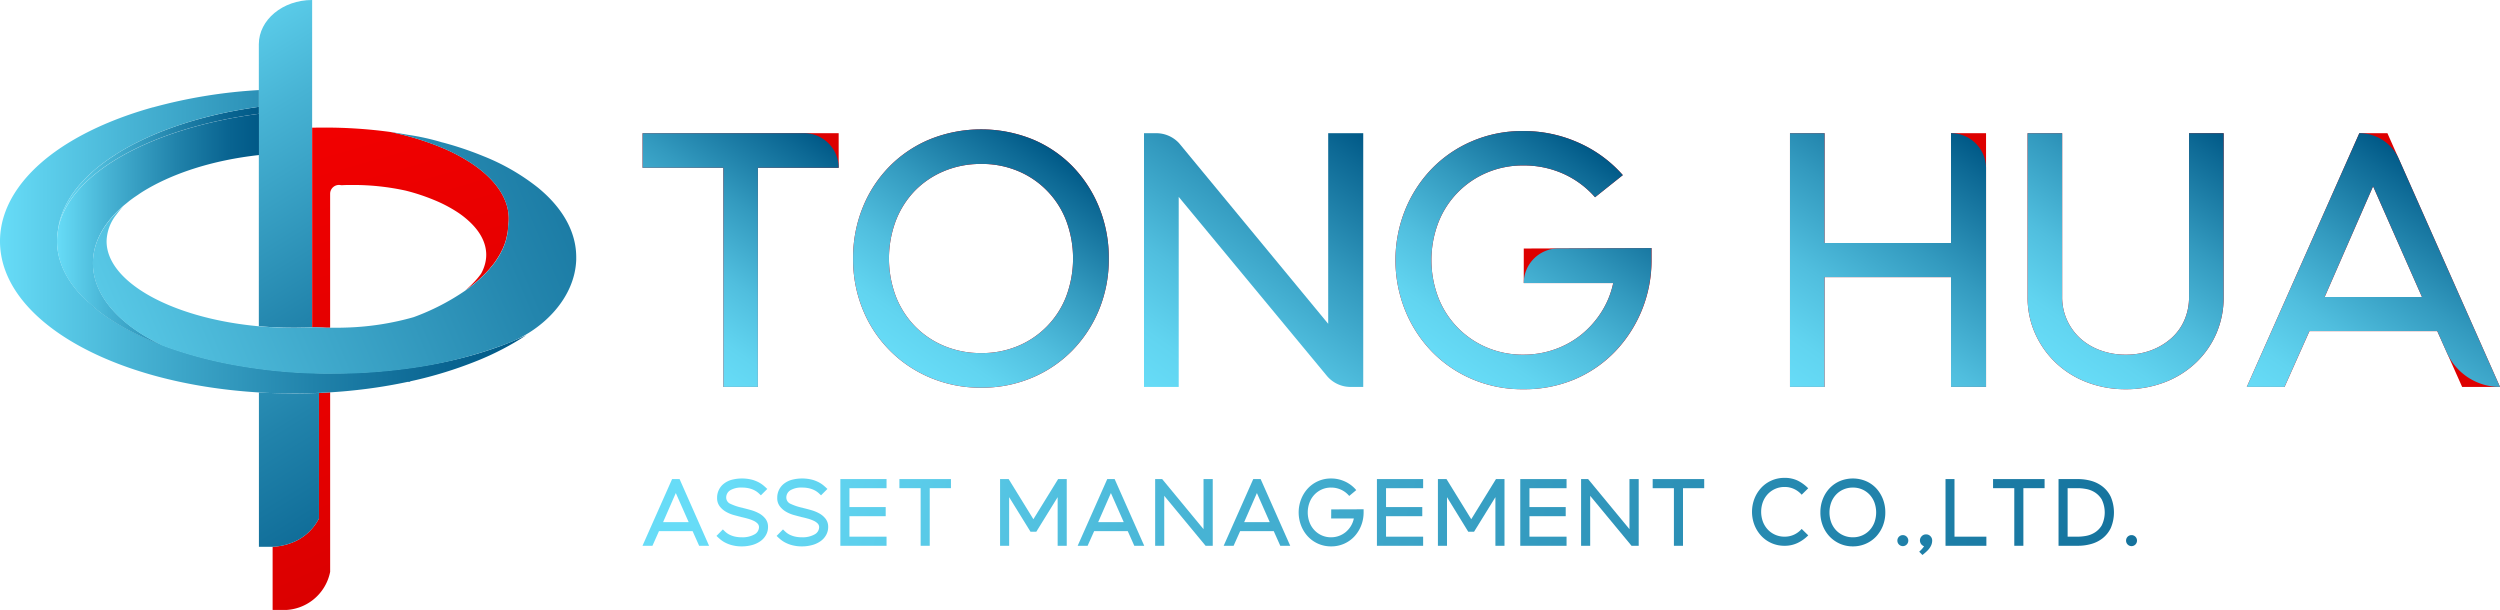 <svg id="Layer_1" data-name="Layer 1" xmlns="http://www.w3.org/2000/svg" xmlns:xlink="http://www.w3.org/1999/xlink" viewBox="0 0 1212.85 295.9"><defs><style>.cls-1{fill:url(#linear-gradient);}.cls-2{fill:url(#linear-gradient-2);}.cls-3{fill:url(#linear-gradient-4);}.cls-4{fill:url(#linear-gradient-5);}.cls-5{fill:url(#linear-gradient-6);}.cls-6{fill:url(#linear-gradient-7);}.cls-7{fill:url(#linear-gradient-8);}.cls-8{fill:url(#linear-gradient-10);}.cls-9{fill:url(#linear-gradient-13);}.cls-10{fill:url(#linear-gradient-18);}.cls-11{fill:url(#linear-gradient-19);}.cls-12{fill:url(#linear-gradient-21);}.cls-13{fill:url(#linear-gradient-24);}.cls-14{fill:url(#linear-gradient-25);}.cls-15{fill:url(#linear-gradient-28);}.cls-16{fill:url(#linear-gradient-29);}.cls-17{fill:url(#linear-gradient-30);}.cls-18{fill:#d00;}.cls-19{fill:url(#linear-gradient-33);}.cls-20{fill:url(#linear-gradient-34);}.cls-21{fill:url(#linear-gradient-35);}.cls-22{fill:url(#linear-gradient-36);}.cls-23{fill:url(#linear-gradient-37);}.cls-24{fill:url(#linear-gradient-38);}.cls-25{fill:url(#linear-gradient-39);}.cls-26{fill:url(#linear-gradient-40);}.cls-27{fill:url(#linear-gradient-41);}.cls-28{fill:url(#linear-gradient-42);}.cls-29{fill:url(#linear-gradient-43);}.cls-30{fill:url(#linear-gradient-44);}.cls-31{fill:url(#linear-gradient-45);}.cls-32{fill:url(#linear-gradient-46);}.cls-33{fill:url(#linear-gradient-47);}.cls-34{fill:url(#linear-gradient-48);}.cls-35{fill:url(#linear-gradient-49);}.cls-36{fill:url(#linear-gradient-50);}.cls-37{fill:url(#linear-gradient-51);}.cls-38{fill:url(#linear-gradient-52);}.cls-39{fill:url(#linear-gradient-53);}.cls-40{fill:url(#linear-gradient-54);}.cls-41{fill:url(#linear-gradient-55);}.cls-42{fill:url(#linear-gradient-56);}.cls-43{fill:url(#linear-gradient-57);}.cls-44{fill:url(#linear-gradient-58);}.cls-45{fill:url(#linear-gradient-59);}.cls-46{fill:url(#linear-gradient-60);}.cls-47{fill:url(#linear-gradient-61);}.cls-48{fill:url(#linear-gradient-62);}</style><linearGradient id="linear-gradient" x1="264.48" y1="-129.37" x2="266.57" y2="-129.37" gradientTransform="matrix(1, 0, 0, -1, 0, 55.28)" gradientUnits="userSpaceOnUse"><stop offset="0" stop-color="#67dcf7"/><stop offset="0.25" stop-color="#47b3d4"/><stop offset="0.59" stop-color="#2183ab"/><stop offset="0.85" stop-color="#096491"/><stop offset="1" stop-color="#005987"/></linearGradient><linearGradient id="linear-gradient-2" x1="269.07" y1="-124.77" x2="269.86" y2="-124.77" xlink:href="#linear-gradient"/><linearGradient id="linear-gradient-4" x1="118.97" y1="4.85" x2="265.66" y2="-234.23" xlink:href="#linear-gradient"/><linearGradient id="linear-gradient-5" x1="126.83" y1="-132.62" x2="257.89" y2="-417.31" gradientTransform="matrix(1, 0, 0, -1, 0, 55.28)" gradientUnits="userSpaceOnUse"><stop offset="0" stop-color="#f40000"/><stop offset="0.01" stop-color="#f30000"/><stop offset="0.64" stop-color="#d50000"/><stop offset="1" stop-color="#ca0000"/></linearGradient><linearGradient id="linear-gradient-6" x1="73.61" y1="-67.36" x2="220.31" y2="-306.44" xlink:href="#linear-gradient"/><linearGradient id="linear-gradient-7" x1="65.42" y1="-88.08" x2="69.25" y2="-88.08" xlink:href="#linear-gradient"/><linearGradient id="linear-gradient-8" x1="87.95" y1="-148.49" x2="88.27" y2="-148.49" xlink:href="#linear-gradient"/><linearGradient id="linear-gradient-10" x1="58.07" y1="-78.55" x2="155.6" y2="-78.55" xlink:href="#linear-gradient"/><linearGradient id="linear-gradient-13" x1="30" y1="-114.04" x2="285.39" y2="-114.04" xlink:href="#linear-gradient"/><linearGradient id="linear-gradient-18" x1="72.04" y1="-145.19" x2="77.82" y2="-145.19" xlink:href="#linear-gradient"/><linearGradient id="linear-gradient-19" x1="57.62" y1="-108.18" x2="155.59" y2="-108.18" xlink:href="#linear-gradient"/><linearGradient id="linear-gradient-21" x1="201.6" y1="-32.02" x2="293.51" y2="-351.18" gradientTransform="matrix(1, 0, 0, -1, 0, 55.28)" gradientUnits="userSpaceOnUse"><stop offset="0" stop-color="#f40000"/><stop offset="1" stop-color="#ca0000"/></linearGradient><linearGradient id="linear-gradient-24" x1="87.95" y1="-148.51" x2="88.27" y2="-148.51" xlink:href="#linear-gradient"/><linearGradient id="linear-gradient-25" x1="43.62" y1="-188.26" x2="429.24" y2="-27.07" gradientTransform="matrix(1, 0, 0, -1, 0, 55.28)" gradientUnits="userSpaceOnUse"><stop offset="0" stop-color="#67dcf7"/><stop offset="0.22" stop-color="#4cb9d9"/><stop offset="0.58" stop-color="#2385ad"/><stop offset="0.85" stop-color="#0a6591"/><stop offset="1" stop-color="#005987"/></linearGradient><linearGradient id="linear-gradient-28" x1="90.86" y1="-93.36" x2="97.31" y2="-93.36" xlink:href="#linear-gradient"/><linearGradient id="linear-gradient-29" x1="89.98" y1="-96.36" x2="90.26" y2="-96.36" xlink:href="#linear-gradient"/><linearGradient id="linear-gradient-30" x1="90.86" y1="-95.14" x2="92.38" y2="-95.14" xlink:href="#linear-gradient"/><linearGradient id="linear-gradient-33" x1="344.48" y1="214.26" x2="416.95" y2="110.77" gradientUnits="userSpaceOnUse"><stop offset="0" stop-color="#67dcf7"/><stop offset="0.14" stop-color="#61d4f0"/><stop offset="0.35" stop-color="#50bede"/><stop offset="0.61" stop-color="#339abf"/><stop offset="0.91" stop-color="#0d6995"/><stop offset="1" stop-color="#005987"/></linearGradient><linearGradient id="linear-gradient-34" x1="591.79" y1="244.5" x2="684.61" y2="111.94" xlink:href="#linear-gradient-33"/><linearGradient id="linear-gradient-35" x1="733.06" y1="229.71" x2="805.34" y2="126.48" xlink:href="#linear-gradient-33"/><linearGradient id="linear-gradient-36" x1="901.39" y1="241.87" x2="986.69" y2="120.04" xlink:href="#linear-gradient-33"/><linearGradient id="linear-gradient-37" x1="1019.46" y1="223.13" x2="1098.87" y2="109.73" xlink:href="#linear-gradient-33"/><linearGradient id="linear-gradient-38" x1="1150.6" y1="261.22" x2="1228.58" y2="149.85" xlink:href="#linear-gradient-33"/><linearGradient id="linear-gradient-39" x1="469.83" y1="228.93" x2="542.09" y2="125.74" xlink:href="#linear-gradient-33"/><linearGradient id="linear-gradient-40" x1="379.04" y1="308.24" x2="1258.66" y2="543.93" gradientUnits="userSpaceOnUse"><stop offset="0" stop-color="#67dcf7"/><stop offset="0.25" stop-color="#47b3d4"/><stop offset="0.59" stop-color="#2183ab"/><stop offset="0.85" stop-color="#096491"/><stop offset="1" stop-color="#005987"/></linearGradient><linearGradient id="linear-gradient-41" x1="379.86" y1="297.95" x2="1307.67" y2="546.56" xlink:href="#linear-gradient-40"/><linearGradient id="linear-gradient-42" x1="380.32" y1="290.25" x2="1308.14" y2="538.86" xlink:href="#linear-gradient-40"/><linearGradient id="linear-gradient-43" x1="378.2" y1="281.71" x2="1341.67" y2="539.87" xlink:href="#linear-gradient-40"/><linearGradient id="linear-gradient-44" x1="384.33" y1="273.95" x2="1276.51" y2="513.01" xlink:href="#linear-gradient-40"/><linearGradient id="linear-gradient-45" x1="379.89" y1="260.07" x2="1321.6" y2="512.4" xlink:href="#linear-gradient-40"/><linearGradient id="linear-gradient-46" x1="393.18" y1="255.47" x2="1272.8" y2="491.16" xlink:href="#linear-gradient-40"/><linearGradient id="linear-gradient-47" x1="378.05" y1="240" x2="1327.84" y2="494.5" xlink:href="#linear-gradient-40"/><linearGradient id="linear-gradient-48" x1="397.92" y1="237.76" x2="1277.54" y2="473.46" xlink:href="#linear-gradient-40"/><linearGradient id="linear-gradient-49" x1="393.92" y1="225.12" x2="1291.49" y2="465.62" xlink:href="#linear-gradient-40"/><linearGradient id="linear-gradient-50" x1="372.49" y1="210.43" x2="1335.95" y2="468.58" xlink:href="#linear-gradient-40"/><linearGradient id="linear-gradient-51" x1="380.13" y1="203.23" x2="1321.84" y2="455.56" xlink:href="#linear-gradient-40"/><linearGradient id="linear-gradient-52" x1="370.96" y1="191.38" x2="1334.43" y2="449.54" xlink:href="#linear-gradient-40"/><linearGradient id="linear-gradient-53" x1="376.51" y1="184.22" x2="1326.3" y2="438.71" xlink:href="#linear-gradient-40"/><linearGradient id="linear-gradient-54" x1="403.94" y1="181.28" x2="1296.12" y2="420.34" xlink:href="#linear-gradient-40"/><linearGradient id="linear-gradient-55" x1="393.88" y1="165.87" x2="1311.51" y2="411.74" xlink:href="#linear-gradient-40"/><linearGradient id="linear-gradient-56" x1="405.67" y1="160.44" x2="1303.89" y2="401.12" xlink:href="#linear-gradient-40"/><linearGradient id="linear-gradient-57" x1="405.11" y1="167.48" x2="1302.19" y2="407.85" xlink:href="#linear-gradient-40"/><linearGradient id="linear-gradient-58" x1="400.99" y1="165.5" x2="1304.74" y2="407.66" xlink:href="#linear-gradient-40"/><linearGradient id="linear-gradient-59" x1="360.55" y1="135.73" x2="1332.43" y2="396.15" xlink:href="#linear-gradient-40"/><linearGradient id="linear-gradient-60" x1="412.8" y1="139.41" x2="1304.98" y2="378.47" xlink:href="#linear-gradient-40"/><linearGradient id="linear-gradient-61" x1="387.93" y1="127.27" x2="1317.79" y2="376.43" xlink:href="#linear-gradient-40"/><linearGradient id="linear-gradient-62" x1="410.49" y1="139.19" x2="1307.57" y2="379.56" xlink:href="#linear-gradient-40"/></defs><path class="cls-1" d="M266.57,183.55c-.66.74-1.35,1.47-2.09,2.18C265.2,185,265.9,184.29,266.57,183.55Z" transform="translate(-30 -52.05)"/><path class="cls-2" d="M269.86,179.52l-.2.29c-.2.25-.39.51-.62.77C269.34,180.21,269.6,179.85,269.86,179.52Z" transform="translate(-30 -52.05)"/><path class="cls-2" d="M269.86,179.52l-.2.29c-.2.25-.39.51-.62.77C269.34,180.21,269.6,179.85,269.86,179.52Z" transform="translate(-30 -52.05)"/><path class="cls-3" d="M181.43,52.05V210.83c-1,.06-2,.09-3,.13h-.15c-1.81.06-3.59.08-5.29.09h-.45c-1.6,0-3.18,0-4.74-.06-2.25-.06-4.43-.16-6.49-.28H161c-1.83-.11-3.64-.25-5.43-.4V73.48C155.6,61.66,167.18,52.05,181.43,52.05Z" transform="translate(-30 -52.05)"/><path class="cls-4" d="M190.17,242.39v87.09l-.13.59A23,23,0,0,1,167.7,348h-5.44V317.31a28.62,28.62,0,0,0,5.44-.76,25.17,25.17,0,0,0,2.93-.86,24.48,24.48,0,0,0,14.09-12.11v-60.9h.67c.48,0,1,0,1.45-.07C188,242.52,189.07,242.46,190.17,242.39Z" transform="translate(-30 -52.05)"/><path class="cls-5" d="M184.74,242.68V303.6a24.47,24.47,0,0,1-14.1,12.11,26,26,0,0,1-2.93.86,28.41,28.41,0,0,1-5.43.76h-6.67V242.42c1.72.11,3.46.2,5.21.27H161c2.44.1,4.6.16,6.57.19,1.65,0,3.31.05,5,.05H173q2.76,0,5.43-.06h.1c.94,0,1.89-.05,2.84-.08Z" transform="translate(-30 -52.05)"/><path class="cls-6" d="M69.25,141a55.31,55.31,0,0,0-3.83,4.81A52.1,52.1,0,0,1,69.25,141Z" transform="translate(-30 -52.05)"/><path class="cls-7" d="M88.25,203.88l-.32-.22A1.38,1.38,0,0,1,88.25,203.88Z" transform="translate(-30 -52.05)"/><path class="cls-6" d="M69.25,141a55.31,55.31,0,0,0-3.83,4.81A52.1,52.1,0,0,1,69.25,141Z" transform="translate(-30 -52.05)"/><path class="cls-8" d="M155.6,103.85v3.41c-53.08,7-92.92,29.39-97.53,56.55.1-.82.23-1.64.39-2.44.1-.52.21-1,.35-1.57l.27-1a2.58,2.58,0,0,1,.12-.42c.09-.31.18-.62.28-.9a1.36,1.36,0,0,1,.11-.38c.14-.41.28-.82.43-1.21s.32-.87.5-1.29.36-.86.55-1.29.39-.85.62-1.28.43-.85.62-1.24.45-.84.7-1.24.49-.82.75-1.24.52-.83.79-1.24.56-.83.85-1.24A57.27,57.27,0,0,1,69.23,141c.69-.78,1.42-1.56,2.18-2.32.38-.39.76-.77,1.15-1.14s.79-.76,1.2-1.13L75,135.27c1.24-1.13,2.59-2.22,4-3.28.49-.39,1-.77,1.5-1.13.91-.7,1.86-1.36,2.82-2,.5-.35,1-.68,1.52-1l1.58-1.06c.52-.34,1.06-.66,1.6-1s.94-.58,1.43-.86c.66-.39,1.34-.77,2-1.15l1.46-.8c1.19-.66,2.39-1.28,3.62-1.86.62-.31,1.2-.63,1.8-.89,1.16-.57,2.34-1.11,3.54-1.65.62-.3,1.32-.62,2-.88q3.15-1.37,6.46-2.62c.62-.25,1.24-.47,1.86-.7q3.23-1.19,6.6-2.27c.75-.25,1.5-.49,2.26-.72,5.36-1.65,11-3.1,16.76-4.39l2.34-.49c1.06-.22,2.11-.43,3.17-.62.78-.16,1.56-.29,2.35-.44l2.1-.37,1.69-.28c.37-.07.74-.11,1.13-.18l2.48-.38Z" transform="translate(-30 -52.05)"/><path class="cls-6" d="M69.25,141a55.31,55.31,0,0,0-3.83,4.81A52.1,52.1,0,0,1,69.25,141Z" transform="translate(-30 -52.05)"/><path class="cls-7" d="M88.25,203.88l-.32-.22A1.38,1.38,0,0,1,88.25,203.88Z" transform="translate(-30 -52.05)"/><path class="cls-9" d="M285.39,214.62a135.61,135.61,0,0,1-23.86,12.45l-.18.07A199.27,199.27,0,0,1,229.2,237l-.52.31h-.92a248.1,248.1,0,0,1-25,4c-4.1.46-8.32.82-12.62,1.08-1.1.07-2.2.13-3.31.18-.48,0-1,.06-1.45.08h-.67l-3.31.12-2.84.08h-.1q-2.67.06-5.43.06h-.47c-1.67,0-3.34,0-5,0-2,0-4.13-.1-6.58-.2h-.21q-2.62-.1-5.22-.27C83.62,238.09,30,207,30,169.07c0-18,12.29-35.27,34.61-48.56,11.17-6.66,24.49-12.18,39.57-16.4l.13,0a247.44,247.44,0,0,1,51.29-8.36v8.13l-2.49.36c-.83.11-1.66.24-2.48.37l-1.13.19-1.69.28-2.09.37c-.7.13-1.57.28-2.36.44-1.05.19-2.11.41-3.16.62l-2.35.49c-5.81,1.27-11.42,2.74-16.76,4.39-.75.23-1.51.47-2.26.72-2.24.72-4.44,1.47-6.59,2.27-.63.23-1.25.45-1.87.69q-3.32,1.24-6.45,2.62c-.68.29-1.34.58-2,.88-1.21.54-2.38,1.09-3.54,1.66-.62.29-1.24.58-1.81.88-1.24.61-2.45,1.23-3.62,1.87l-1.46.8c-.67.38-1.34.76-2,1.15-.49.28-1,.57-1.44.86l-1.6,1c-.53.34-1,.67-1.55,1s-1,.66-1.52,1q-1.45,1-2.82,2c-.52.37-1,.75-1.51,1.13-1.37,1.06-2.7,2.15-4,3.28-.42.36-.84.73-1.24,1.12s-.81.74-1.2,1.13-.77.75-1.15,1.14c-.76.76-1.49,1.54-2.18,2.32a52.1,52.1,0,0,0-3.83,4.81,11.89,11.89,0,0,0-.85,1.24c-.23.43-.54.83-.79,1.24s-.51.83-.75,1.24-.48.84-.7,1.24-.45.86-.62,1.25-.42.84-.62,1.27-.38.85-.55,1.29-.35.86-.5,1.29-.3.81-.43,1.21l-.12.38a6.69,6.69,0,0,0-.27.9,3.31,3.31,0,0,0-.12.42,10.63,10.63,0,0,0-.27,1c-.14.53-.25,1.05-.35,1.58q-.24,1.2-.39,2.43v.07a31.53,31.53,0,0,0-.44,5.22c0,10.6,5.36,20.6,14.85,29.41l-.42-.62.49.48c.46.45.93.89,1.42,1.34s1.15,1,1.75,1.55c.39.35.79.68,1.2,1s.62.5.91.75l.17.14c8.28,6.33,18.82,11.92,31,16.5h0c1.2.46,2.39.89,3.62,1.32a206,206,0,0,0,30.41,8c6.8,1.24,13.87,2.27,21.15,3h.06c2.87.28,5.76.52,8.69.72,3.37.22,6.83.38,10.26.46,1.16.05,2.34.07,3.52.08h4.41a271.41,271.41,0,0,0,35.92-2.35C249.48,227.93,269.43,222.23,285.39,214.62Z" transform="translate(-30 -52.05)"/><path class="cls-1" d="M266.57,183.55c-.66.74-1.35,1.47-2.09,2.18C265.2,185,265.9,184.29,266.57,183.55Z" transform="translate(-30 -52.05)"/><path class="cls-2" d="M269.86,179.52l-.2.29c-.2.25-.39.51-.62.77C269.34,180.21,269.6,179.85,269.86,179.52Z" transform="translate(-30 -52.05)"/><path class="cls-7" d="M88.25,203.88l-.32-.22A1.38,1.38,0,0,1,88.25,203.88Z" transform="translate(-30 -52.05)"/><path class="cls-2" d="M269.86,179.52l-.2.29c-.2.25-.39.51-.62.77C269.34,180.21,269.6,179.85,269.86,179.52Z" transform="translate(-30 -52.05)"/><path class="cls-10" d="M77.82,203c-1.91-1.47-3.68-3-5.34-4.5l-.43-.62.49.48L74,199.72c.49.45,1.15,1,1.74,1.55.39.35.8.69,1.2,1Z" transform="translate(-30 -52.05)"/><path class="cls-11" d="M86.67,154.83c-7.39,7.45-11.57,15.88-11.57,24.86,0,7.11,2.63,13.9,7.41,20.11,4.59,6,11.17,11.44,19.35,16.13a.3.3,0,0,0,.11.06l.23.12c2.17,1.24,4.46,2.43,6.83,3.54-12.25-4.57-22.79-10.17-31-16.5l-.17-.13-.92-.75c-.4-.33-.8-.67-1.19-1-.62-.51-1.18-1-1.75-1.55s-1-.89-1.42-1.34l-.5-.48.43.62c-9.49-8.81-14.85-18.8-14.85-29.41a31.53,31.53,0,0,1,.44-5.22v-.07c4.61-27.16,44.44-49.52,97.53-56.55v20c-22.86,2.53-42.87,9.13-57.24,18.29l-1,.68c-1,.67-2,1.35-2.93,2l-.7.51c-.45.33-.88.65-1.3,1s-1,.82-1.52,1.25l-.62.5a3.31,3.31,0,0,0-.3.25C88.81,152.77,87.73,153.79,86.67,154.83Z" transform="translate(-30 -52.05)"/><path class="cls-7" d="M88.25,203.88l-.32-.22A1.38,1.38,0,0,1,88.25,203.88Z" transform="translate(-30 -52.05)"/><path class="cls-12" d="M276.82,158.15a22.74,22.74,0,0,1-.28,3.5h0a5.32,5.32,0,0,1-.06,1,2.84,2.84,0,0,1-.06.5,1,1,0,0,1,0,.25c0,.27-.07.55-.11.82v.07c0,.35-.1.71-.17,1.06s-.09.55-.16.83-.14.7-.23,1c-.05.19-.09.38-.14.56v.15h0a1.25,1.25,0,0,1-.07.26c0,.09-.08.26-.11.39a1.61,1.61,0,0,1-.09.29c-.13.45-.27.88-.43,1.33-.27.75-.56,1.49-.89,2.23-.18.42-.38.83-.59,1.24l-.44.88-.31.58-.41.72c-.23.39-.46.78-.71,1.17s-.49.77-.75,1.17c-.13.22-.3.45-.46.68l-.39.56c-.26.35-.52.71-.8,1.06s-.39.5-.62.75-.62.75-.92,1.12-.62.75-1,1.12c-.67.74-1.37,1.46-2.1,2.18s-1.64,1.6-2.52,2.37c-.44.39-.89.78-1.35,1.16s-.71.62-1.09.89l-.41.33c-.34.28-.69.56-1.05.83s-.79.62-1.19.89-.81.59-1.24.88a49.26,49.26,0,0,0,6-5.92v0c.62-.76,1.24-1.51,1.75-2.28a20.2,20.2,0,0,0,1.93-4.86c.12-.49.23-1,.31-1.49a16.22,16.22,0,0,0,.23-2.7v-.05c0-5.65-2.81-11-7.72-15.71a43,43,0,0,0-6-4.81A67.33,67.33,0,0,0,240.41,149a98.85,98.85,0,0,0-13.54-4.46,118.47,118.47,0,0,0-25.94-2.75c-1.65,0-3.29,0-4.86.1h-.5l-.5-.07a4.29,4.29,0,0,0-4.91,4.24v65c-1.11,0-2.21,0-3.31-.09l-2.12-.08-1.64-.1-1.65.07V114l3.7-.06h2.28a236,236,0,0,1,32,2.14,136.12,136.12,0,0,1,24.35,7.36,86.13,86.13,0,0,1,15.24,8C270.2,139,276.82,148.19,276.82,158.15Z" transform="translate(-30 -52.05)"/><path class="cls-1" d="M266.57,183.55c-.66.74-1.35,1.47-2.09,2.18C265.2,185,265.9,184.29,266.57,183.55Z" transform="translate(-30 -52.05)"/><path class="cls-2" d="M269.86,179.52l-.2.29c-.2.25-.39.51-.62.77C269.34,180.21,269.6,179.85,269.86,179.52Z" transform="translate(-30 -52.05)"/><path class="cls-13" d="M88.25,203.89l-.32-.21a2.49,2.49,0,0,1,.32.2Z" transform="translate(-30 -52.05)"/><path class="cls-14" d="M291.06,143.14a104.7,104.7,0,0,0-26.51-15.31,161.42,161.42,0,0,0-19.86-6.68h-.11a115.31,115.31,0,0,0-16.84-3.73c-2.76-.49-5.55-.93-8.37-1.3a136.19,136.19,0,0,1,24.36,7.35,86.75,86.75,0,0,1,15.23,8c11.22,7.51,17.84,16.76,17.84,26.69a23.23,23.23,0,0,1-.28,3.53,5.32,5.32,0,0,1-.06,1,4.23,4.23,0,0,1,0,.5v.25c0,.27-.07.55-.11.82v.07c0,.36-.1.71-.17,1.06s-.09.55-.16.83-.15.7-.24,1c0,.19-.09.38-.14.56v.08a.35.35,0,0,1,0,.11,1.34,1.34,0,0,1-.07.27c0,.08-.08.25-.12.4a1.4,1.4,0,0,1-.09.29c-.13.45-.27.89-.43,1.33-.27.75-.57,1.49-.89,2.23-.18.42-.38.83-.59,1.24s-.28.58-.44.88l-.32.58c-.1.2-.26.48-.4.72-.22.39-.46.79-.71,1.18s-.49.77-.75,1.16a7.38,7.38,0,0,1-.46.68l-.39.56c-.07.09-.13.19-.21.29-.2.25-.39.51-.62.77s-.39.5-.62.75-.62.75-.92,1.12-.63.75-1,1.12c-.66.74-1.36,1.47-2.1,2.18s-1.64,1.6-2.52,2.37c-.43.39-.89.78-1.35,1.16s-.71.62-1.09.9l-.41.32c-.34.28-.69.56-1.05.83s-.8.62-1.19.89-.81.59-1.24.88l-.18.13a112.23,112.23,0,0,1-24.83,12.72,133.17,133.17,0,0,1-31.47,5c-2.18.09-4.35.14-6.59.14h-2.38c-1.11,0-2.21,0-3.31-.09l-2.12-.09-1.66-.1-1.65.08-2.95.12h-.15c-1.81.06-3.59.09-5.28.1h-.45c-1.61,0-3.18,0-4.75-.07-2.24-.05-4.43-.15-6.49-.27H161c-1.82-.11-3.64-.25-5.43-.4-41.87-3.8-73.86-21.39-73.86-41.21a21.53,21.53,0,0,1,4.78-13l.57-.76.1-.12c.44-.62,1-1.24,1.49-1.89v0c.45-.53.9-1.06,1.29-1.46q-1.74,1.5-3.3,3.07c-7.4,7.45-11.58,15.88-11.58,24.86,0,7.1,2.63,13.89,7.45,20.12,4.59,6,11.17,11.45,19.35,16.14l.11.05a1,1,0,0,0,.23.12c2.17,1.24,4.45,2.44,6.82,3.55h0c1.2.46,2.39.89,3.63,1.31a204.83,204.83,0,0,0,30.41,8c6.79,1.24,13.87,2.27,21.15,3h.06q4.29.42,8.69.72c3.37.21,6.82.37,10.28.46,1.16,0,2.34.06,3.51.08h4.42a271.41,271.41,0,0,0,35.92-2.35A213.9,213.9,0,0,0,277,218.34c16.45-6.44,31.89-21.64,32.55-40.26v-1.24C309.57,164.74,303.17,153.09,291.06,143.14ZM88.25,203.89l-.31-.21a3.28,3.28,0,0,1,.31.2Z" transform="translate(-30 -52.05)"/><path class="cls-7" d="M88.25,203.88l-.32-.22A1.38,1.38,0,0,1,88.25,203.88Z" transform="translate(-30 -52.05)"/><path class="cls-7" d="M88.25,203.88l-.32-.22A1.38,1.38,0,0,1,88.25,203.88Z" transform="translate(-30 -52.05)"/><path class="cls-15" d="M91.08,150.82a64.39,64.39,0,0,1,6.21-4.57c-1,.67-2,1.34-2.94,2l-.69.51c-.45.33-.88.65-1.31,1s-1,.81-1.52,1.24Z" transform="translate(-30 -52.05)"/><path class="cls-16" d="M90.26,151.52a2.09,2.09,0,0,0-.28.24l.07-.07Z" transform="translate(-30 -52.05)"/><path class="cls-17" d="M92.38,149.79c-.51.4-1,.81-1.52,1.24l.22-.19C91.51,150.47,92,150.13,92.38,149.79Z" transform="translate(-30 -52.05)"/><path class="cls-1" d="M266.57,183.55c-.66.74-1.35,1.47-2.09,2.18C265.2,185,265.9,184.29,266.57,183.55Z" transform="translate(-30 -52.05)"/><path class="cls-2" d="M269.86,179.52l-.2.29c-.2.25-.39.51-.62.77C269.34,180.21,269.6,179.85,269.86,179.52Z" transform="translate(-30 -52.05)"/><path class="cls-18" d="M341.74,116.67h95.13v16.79H397.7V239.77H380.91V133.46H341.74Z" transform="translate(-30 -52.05)"/><path class="cls-18" d="M769.24,172.62l62-.22v5.82a63.85,63.85,0,0,1-17.52,44.21A59.53,59.53,0,0,1,794.08,236,62.51,62.51,0,0,1,769,240.89a61.45,61.45,0,0,1-25-5,59.82,59.82,0,0,1-19.61-13.54,62.76,62.76,0,0,1-12.77-19.92,65.27,65.27,0,0,1,0-48.34,62.76,62.76,0,0,1,12.77-19.92,60,60,0,0,1,19.61-13.54,61.45,61.45,0,0,1,25-5,64.78,64.78,0,0,1,26.69,5.6A62.21,62.21,0,0,1,817.29,137l-13.47,10.74a44.93,44.93,0,0,0-15.43-11.41,46.55,46.55,0,0,0-19.38-4,44.28,44.28,0,0,0-17.64,3.47A43.29,43.29,0,0,0,727.81,160a51,51,0,0,0,0,36.48,43.29,43.29,0,0,0,23.56,24.17A44.28,44.28,0,0,0,769,224.1a45.08,45.08,0,0,0,15.32-2.57,43.76,43.76,0,0,0,12.88-7.16,45.23,45.23,0,0,0,9.75-11,42.48,42.48,0,0,0,5.69-14H769.24Z" transform="translate(-30 -52.05)"/><path class="cls-18" d="M993.51,116.67v123.1h-17V186.5H915.18v53.27H898.39V116.67h16.79v53.27h61.33V116.67Z" transform="translate(-30 -52.05)"/><path class="cls-18" d="M1061.33,240.89a51.87,51.87,0,0,1-18.8-3.36,45.36,45.36,0,0,1-15.11-9.4,44.74,44.74,0,0,1-10.07-14.21,42.7,42.7,0,0,1-3.69-17.79V116.67h16.78v79.46a26.75,26.75,0,0,0,2.35,11.19,27.37,27.37,0,0,0,6.38,8.84,29.5,29.5,0,0,0,9.74,5.82,35.21,35.21,0,0,0,12.42,2.12,34.32,34.32,0,0,0,12.31-2.12,31.23,31.23,0,0,0,9.74-5.82,25.16,25.16,0,0,0,6.37-8.84,27.82,27.82,0,0,0,2.24-11.19V116.67h16.79v79.46a43.94,43.94,0,0,1-3.58,17.79,43.37,43.37,0,0,1-10,14.21,45.46,45.46,0,0,1-15.11,9.4A51.9,51.9,0,0,1,1061.33,240.89Z" transform="translate(-30 -52.05)"/><path class="cls-18" d="M1188.23,116.67l54.62,123.1h-18.36l-12.08-27.08h-62l-12.09,27.08H1120l54.61-123.1Zm-30.44,79.46H1205l-23.72-53.72Z" transform="translate(-30 -52.05)"/><path class="cls-18" d="M506,240.14a62.28,62.28,0,0,1-24.57-4.81,60.35,60.35,0,0,1-32.81-33,64,64,0,0,1-4.75-24.85,64.76,64.76,0,0,1,4.75-24.95,60.56,60.56,0,0,1,13.1-19.92,59.54,59.54,0,0,1,19.71-13.1,66.6,66.6,0,0,1,49.15,0,58.42,58.42,0,0,1,19.59,13.1,61.57,61.57,0,0,1,13,19.92,65,65,0,0,1,4.75,24.95,64.19,64.19,0,0,1-4.75,24.85,61.89,61.89,0,0,1-13,19.8,59.76,59.76,0,0,1-19.59,13.21A62.33,62.33,0,0,1,506,240.14Zm0-108.55a45.87,45.87,0,0,0-18,3.47,42.75,42.75,0,0,0-14.14,9.51A43.49,43.49,0,0,0,464.65,159a52.27,52.27,0,0,0,0,36.93,43.44,43.44,0,0,0,9.27,14.43,42.77,42.77,0,0,0,14.14,9.52,45.86,45.86,0,0,0,18,3.46,45,45,0,0,0,17.86-3.46,42.62,42.62,0,0,0,23.3-23.95,52.42,52.42,0,0,0,0-36.93,42.54,42.54,0,0,0-23.3-23.95A45,45,0,0,0,506,131.59Z" transform="translate(-30 -52.05)"/><path class="cls-19" d="M341.74,116.67h78.34a16.79,16.79,0,0,1,16.79,16.79H397.7V239.77H380.91V133.46H341.74Z" transform="translate(-30 -52.05)"/><path class="cls-20" d="M691.36,116.67v123.1h-6.14a15,15,0,0,1-11.56-5.45l-71.82-86.75v92.2H585V116.67H591a15.07,15.07,0,0,1,11,4.83l.54.64,71.82,87V116.67Z" transform="translate(-30 -52.05)"/><path class="cls-21" d="M786,172.56l45.18-.16v5.82a63.85,63.85,0,0,1-17.52,44.21A59.53,59.53,0,0,1,794.08,236,62.51,62.51,0,0,1,769,240.89a61.45,61.45,0,0,1-25-5,59.82,59.82,0,0,1-19.61-13.54,62.76,62.76,0,0,1-12.77-19.92,65.27,65.27,0,0,1,0-48.34,62.76,62.76,0,0,1,12.77-19.92,60,60,0,0,1,19.61-13.54,61.45,61.45,0,0,1,25-5,64.78,64.78,0,0,1,26.69,5.6A62.21,62.21,0,0,1,817.29,137l-13.47,10.74a44.93,44.93,0,0,0-15.43-11.41,46.55,46.55,0,0,0-19.38-4,44.28,44.28,0,0,0-17.64,3.47A43.29,43.29,0,0,0,727.81,160a51,51,0,0,0,0,36.48,43.29,43.29,0,0,0,23.56,24.17A44.28,44.28,0,0,0,769,224.1a45.08,45.08,0,0,0,15.32-2.57,43.76,43.76,0,0,0,12.88-7.16,45.23,45.23,0,0,0,9.75-11,42.48,42.48,0,0,0,5.69-14H769.24A16.86,16.86,0,0,1,786,172.56Z" transform="translate(-30 -52.05)"/><path class="cls-22" d="M993.51,133.68V239.77h-17V186.5H915.18v53.27H898.39V116.67h16.79v53.27h61.33V116.67h0A17,17,0,0,1,993.51,133.68Z" transform="translate(-30 -52.05)"/><path class="cls-23" d="M1061.33,240.89a51.87,51.87,0,0,1-18.8-3.36,45.36,45.36,0,0,1-15.11-9.4,44.74,44.74,0,0,1-10.07-14.21,42.7,42.7,0,0,1-3.69-17.79V116.67h16.78v79.46a26.75,26.75,0,0,0,2.35,11.19,27.37,27.37,0,0,0,6.38,8.84,29.5,29.5,0,0,0,9.74,5.82,35.21,35.21,0,0,0,12.42,2.12,34.32,34.32,0,0,0,12.31-2.12,31.23,31.23,0,0,0,9.74-5.82,25.16,25.16,0,0,0,6.37-8.84,27.82,27.82,0,0,0,2.24-11.19V116.67h16.79v79.46a43.94,43.94,0,0,1-3.58,17.79,43.37,43.37,0,0,1-10,14.21,45.46,45.46,0,0,1-15.11,9.4A51.9,51.9,0,0,1,1061.33,240.89Z" transform="translate(-30 -52.05)"/><path class="cls-24" d="M1193.77,129.15l49.08,110.62h0A28.28,28.28,0,0,1,1217,223l-4.6-10.32h-62l-12.09,27.08H1120l54.61-123.1h0A21,21,0,0,1,1193.77,129.15Zm-36,67H1205l-23.72-53.72Z" transform="translate(-30 -52.05)"/><path class="cls-25" d="M506,240.14a62.28,62.28,0,0,1-24.57-4.81,60.35,60.35,0,0,1-32.81-33,64,64,0,0,1-4.75-24.85,64.76,64.76,0,0,1,4.75-24.95,60.56,60.56,0,0,1,13.1-19.92,59.54,59.54,0,0,1,19.71-13.1,66.6,66.6,0,0,1,49.15,0,58.42,58.42,0,0,1,19.59,13.1,61.57,61.57,0,0,1,13,19.92,65,65,0,0,1,4.75,24.95,64.19,64.19,0,0,1-4.75,24.85,61.89,61.89,0,0,1-13,19.8,59.76,59.76,0,0,1-19.59,13.21A62.33,62.33,0,0,1,506,240.14Zm0-108.55a45.87,45.87,0,0,0-18,3.47,42.75,42.75,0,0,0-14.14,9.51A43.49,43.49,0,0,0,464.65,159a52.27,52.27,0,0,0,0,36.93,43.44,43.44,0,0,0,9.27,14.43,42.77,42.77,0,0,0,14.14,9.52,45.86,45.86,0,0,0,18,3.46,45,45,0,0,0,17.86-3.46,42.62,42.62,0,0,0,23.3-23.95,52.42,52.42,0,0,0,0-36.93,42.54,42.54,0,0,0-23.3-23.95A45,45,0,0,0,506,131.59Z" transform="translate(-30 -52.05)"/><path class="cls-26" d="M359.69,284.47,374,316.83h-4.82L366,309.71h-16.3l-3.17,7.12h-4.83l14.36-32.36Zm-8,20.89H364.1l-6.24-14.12Z" transform="translate(-30 -52.05)"/><path class="cls-27" d="M389.92,317.12a17.92,17.92,0,0,1-4.76-.56,15.79,15.79,0,0,1-3.5-1.35,13.29,13.29,0,0,1-2.41-1.65q-1-.85-1.5-1.38l-.18-.12,3.12-3.17.18.17c.31.32.7.69,1.17,1.12a8.67,8.67,0,0,0,1.77,1.21,11.88,11.88,0,0,0,2.55.94,14.82,14.82,0,0,0,3.56.38,11.74,11.74,0,0,0,6-1.35,4.06,4.06,0,0,0,2.3-3.59,2.48,2.48,0,0,0-.74-1.77,6.55,6.55,0,0,0-2-1.35,17.34,17.34,0,0,0-2.79-1c-1-.29-2.11-.56-3.21-.79l-.12-.06c-1-.24-2.13-.54-3.47-.91a16.66,16.66,0,0,1-3.76-1.59,10.16,10.16,0,0,1-3-2.65,6.51,6.51,0,0,1-1.24-4.09,8.6,8.6,0,0,1,.86-3.85,8.42,8.42,0,0,1,2.41-3,11,11,0,0,1,3.79-1.89,20.08,20.08,0,0,1,9.74-.08,15.9,15.9,0,0,1,3.47,1.35,13.65,13.65,0,0,1,2.41,1.65q1,.86,1.5,1.38l.18.12-3.12,3.11-.18-.17c-.31-.31-.7-.68-1.17-1.09a9.53,9.53,0,0,0-1.77-1.18,12,12,0,0,0-2.56-.94,14.76,14.76,0,0,0-3.56-.38,10.24,10.24,0,0,0-5.58,1.29,4.1,4.1,0,0,0-2,3.65,3.32,3.32,0,0,0,2.17,3,26,26,0,0,0,5.88,1.91l.12.06c1.14.28,2.4.61,3.8,1a19.11,19.11,0,0,1,3.94,1.59,10,10,0,0,1,3.12,2.62,6.36,6.36,0,0,1,1.26,4,7.77,7.77,0,0,1-.94,3.79,8.94,8.94,0,0,1-2.62,3,12.71,12.71,0,0,1-4,1.92A18.41,18.41,0,0,1,389.92,317.12Z" transform="translate(-30 -52.05)"/><path class="cls-28" d="M419.1,317.12a17.92,17.92,0,0,1-4.76-.56,15.6,15.6,0,0,1-3.5-1.35,13.39,13.39,0,0,1-2.42-1.65q-1-.85-1.5-1.38l-.17-.12,3.11-3.17.18.17c.32.32.71.69,1.18,1.12a8.87,8.87,0,0,0,1.76,1.21,12.19,12.19,0,0,0,2.56.94,14.82,14.82,0,0,0,3.56.38,11.74,11.74,0,0,0,6-1.35,4.06,4.06,0,0,0,2.3-3.59,2.48,2.48,0,0,0-.74-1.77,6.68,6.68,0,0,0-2-1.35,17.71,17.71,0,0,0-2.79-1c-1-.29-2.11-.56-3.21-.79l-.12-.06c-1-.24-2.14-.54-3.47-.91a16.47,16.47,0,0,1-3.76-1.59,10.16,10.16,0,0,1-3-2.65,6.51,6.51,0,0,1-1.24-4.09,8.73,8.73,0,0,1,.85-3.85,8.56,8.56,0,0,1,2.42-3,11,11,0,0,1,3.79-1.89,20.08,20.08,0,0,1,9.74-.08,15.9,15.9,0,0,1,3.47,1.35,13.65,13.65,0,0,1,2.41,1.65q1,.86,1.5,1.38l.18.12-3.12,3.11-.18-.17c-.31-.31-.71-.68-1.17-1.09a9.88,9.88,0,0,0-1.77-1.18,12.19,12.19,0,0,0-2.56-.94,14.82,14.82,0,0,0-3.56-.38,10.3,10.3,0,0,0-5.59,1.29,4.12,4.12,0,0,0-2,3.65,3.33,3.33,0,0,0,2.18,3,26,26,0,0,0,5.88,1.91l.12.06c1.14.28,2.4.61,3.79,1a19,19,0,0,1,3.95,1.59,9.86,9.86,0,0,1,3.11,2.62,6.31,6.31,0,0,1,1.27,4,7.88,7.88,0,0,1-.94,3.79,8.94,8.94,0,0,1-2.62,3,12.71,12.71,0,0,1-4,1.92A18.46,18.46,0,0,1,419.1,317.12Z" transform="translate(-30 -52.05)"/><path class="cls-29" d="M460.1,284.47v4.41h-18v9.18h17.59v4.41H442.1v9.94h18v4.42H437.69V284.47Z" transform="translate(-30 -52.05)"/><path class="cls-30" d="M466.34,284.47h25v4.41H481.05v27.95h-4.41V288.88h-10.3Z" transform="translate(-30 -52.05)"/><path class="cls-31" d="M547.52,284.47v32.36h-4.41V293.24L532.76,310h-2.83l-10.35-16.76v23.59h-4.41V284.47h4.17l12,19.47,12-19.47Z" transform="translate(-30 -52.05)"/><path class="cls-32" d="M570.76,284.47l14.35,32.36h-4.82l-3.18-7.12H560.82l-3.18,7.12h-4.82l14.35-32.36Zm-8,20.89h12.41l-6.23-14.12Z" transform="translate(-30 -52.05)"/><path class="cls-33" d="M618.35,284.47v32.36h-3.47l-20.06-24.24v24.24h-4.41V284.47h3.41l20.06,24.3v-24.3Z" transform="translate(-30 -52.05)"/><path class="cls-34" d="M641.59,284.47l14.35,32.36h-4.82l-3.18-7.12H631.65l-3.18,7.12h-4.82L638,284.47Zm-8,20.89H646l-6.23-14.12Z" transform="translate(-30 -52.05)"/><path class="cls-35" d="M675.83,299.18l15.71-.06v1.53a17.3,17.3,0,0,1-1.18,6.35,16.83,16.83,0,0,1-3.27,5.27,15.18,15.18,0,0,1-5,3.56,15.37,15.37,0,0,1-6.35,1.29,15.23,15.23,0,0,1-11.3-4.88,16.55,16.55,0,0,1-3.23-5.24,17.68,17.68,0,0,1,0-12.7,16.55,16.55,0,0,1,3.23-5.24,15.23,15.23,0,0,1,11.3-4.88,15.87,15.87,0,0,1,6.76,1.47,15.71,15.71,0,0,1,5.47,4.17l-3.41,2.83a11.2,11.2,0,0,0-3.91-3,11.4,11.4,0,0,0-4.91-1.06,10.86,10.86,0,0,0-4.47.91,11.09,11.09,0,0,0-3.59,2.53,11.37,11.37,0,0,0-2.38,3.83,13.77,13.77,0,0,0,0,9.58,11.37,11.37,0,0,0,2.38,3.83,11.09,11.09,0,0,0,3.59,2.53,10.86,10.86,0,0,0,4.47.91,11.13,11.13,0,0,0,7.15-2.56,11.87,11.87,0,0,0,2.47-2.88,11.68,11.68,0,0,0,1.44-3.68h-11Z" transform="translate(-30 -52.05)"/><path class="cls-36" d="M720.42,284.47v4.41h-18v9.18H720v4.41H702.42v9.94h18v4.42H698V284.47Z" transform="translate(-30 -52.05)"/><path class="cls-37" d="M759.89,284.47v32.36h-4.41V293.24L745.13,310H742.3L732,293.24v23.59h-4.41V284.47h4.17l12,19.47,12-19.47Z" transform="translate(-30 -52.05)"/><path class="cls-38" d="M790,284.47v4.41H772v9.18h17.59v4.41H772v9.94h18v4.42H767.54V284.47Z" transform="translate(-30 -52.05)"/><path class="cls-39" d="M825,284.47v32.36h-3.48l-20.06-24.24v24.24h-4.41V284.47h3.41l20.06,24.3v-24.3Z" transform="translate(-30 -52.05)"/><path class="cls-40" d="M831.78,284.47h25v4.41H846.49v27.95h-4.41V288.88h-10.3Z" transform="translate(-30 -52.05)"/><path class="cls-41" d="M907.25,311.77A18.31,18.31,0,0,1,902,315.5a14.4,14.4,0,0,1-6.24,1.33,15.22,15.22,0,0,1-6.35-1.3,15,15,0,0,1-5-3.56,16.67,16.67,0,0,1-3.27-5.26,17.84,17.84,0,0,1,0-12.71,16.79,16.79,0,0,1,3.27-5.26,15,15,0,0,1,5-3.56,15.37,15.37,0,0,1,6.35-1.3,14.5,14.5,0,0,1,6.3,1.3,18.9,18.9,0,0,1,5.17,3.76l-3.17,3.12a10.86,10.86,0,0,0-3.65-2.76,10.69,10.69,0,0,0-4.65-1,11.05,11.05,0,0,0-8.12,3.44,11.75,11.75,0,0,0-2.38,3.82,13.95,13.95,0,0,0,0,9.59,11.65,11.65,0,0,0,2.38,3.82,10.85,10.85,0,0,0,3.62,2.53,11.1,11.1,0,0,0,4.5.91,10.69,10.69,0,0,0,4.65-1,10.86,10.86,0,0,0,3.65-2.76Z" transform="translate(-30 -52.05)"/><path class="cls-42" d="M928.9,317.12a15.38,15.38,0,0,1-6.23-1.26,15.58,15.58,0,0,1-5-3.47,16.06,16.06,0,0,1-3.32-5.21,17.24,17.24,0,0,1-1.21-6.53,17.47,17.47,0,0,1,1.21-6.56,16.09,16.09,0,0,1,3.32-5.24,15.19,15.19,0,0,1,5-3.44,16.42,16.42,0,0,1,12.47,0,14.86,14.86,0,0,1,5,3.44,16.56,16.56,0,0,1,3.3,5.24,17.67,17.67,0,0,1,1.2,6.56,17.44,17.44,0,0,1-1.2,6.53,16.53,16.53,0,0,1-3.3,5.21,15.24,15.24,0,0,1-5,3.47A15.4,15.4,0,0,1,928.9,317.12Zm0-28.53a11.21,11.21,0,0,0-4.55.91,10.78,10.78,0,0,0-3.59,2.5,11.57,11.57,0,0,0-2.36,3.8,14.26,14.26,0,0,0,0,9.7,11.57,11.57,0,0,0,2.36,3.8,10.78,10.78,0,0,0,3.59,2.5,11.21,11.21,0,0,0,4.55.91,11,11,0,0,0,4.53-.91,10.86,10.86,0,0,0,3.56-2.5,11.57,11.57,0,0,0,2.36-3.8,14.26,14.26,0,0,0,0-9.7A11.57,11.57,0,0,0,937,292a10.86,10.86,0,0,0-3.56-2.5A11,11,0,0,0,928.9,288.59Z" transform="translate(-30 -52.05)"/><path class="cls-43" d="M955.79,314.3a2.67,2.67,0,0,1-.77,1.91,2.63,2.63,0,0,1-3.76,0,2.67,2.67,0,0,1-.77-1.91,2.65,2.65,0,1,1,5.3,0Z" transform="translate(-30 -52.05)"/><path class="cls-44" d="M964.44,311.3a2.76,2.76,0,0,1,2.08.88,2.88,2.88,0,0,1,.86,2.06,5.79,5.79,0,0,1-.41,2.18,8,8,0,0,1-1.09,1.85,11.46,11.46,0,0,1-1.53,1.59l-1.68,1.44-1.59-1.59c.36-.31.75-.7,1.18-1.15a10.41,10.41,0,0,0,1.18-1.5,3,3,0,0,1-2-2.82,2.88,2.88,0,0,1,.86-2.06A2.78,2.78,0,0,1,964.44,311.3Z" transform="translate(-30 -52.05)"/><path class="cls-45" d="M978.2,284.47v27.94h15.47v4.42H973.85V284.47Z" transform="translate(-30 -52.05)"/><path class="cls-46" d="M996.91,284.47h25v4.41h-10.29v27.95h-4.41V288.88h-10.3Z" transform="translate(-30 -52.05)"/><path class="cls-47" d="M1038.21,316.83h-9.53V284.47h9.53a23.79,23.79,0,0,1,6.26.85,16,16,0,0,1,5.56,2.77,14,14,0,0,1,4,5,19.44,19.44,0,0,1,0,15.12,14.13,14.13,0,0,1-4,5,15.68,15.68,0,0,1-5.56,2.76A23.39,23.39,0,0,1,1038.21,316.83Zm-5.12-4.42h5.12a22.79,22.79,0,0,0,3.64-.35,11.93,11.93,0,0,0,4.24-1.56,10.44,10.44,0,0,0,3.53-3.53,14.32,14.32,0,0,0,0-12.64,10.57,10.57,0,0,0-3.53-3.54,12.1,12.1,0,0,0-4.24-1.55,23,23,0,0,0-3.64-.36h-5.12Z" transform="translate(-30 -52.05)"/><path class="cls-48" d="M1066.74,314.3a2.67,2.67,0,0,1-.77,1.91,2.63,2.63,0,0,1-3.76,0,2.67,2.67,0,0,1-.77-1.91,2.65,2.65,0,1,1,5.3,0Z" transform="translate(-30 -52.05)"/></svg>